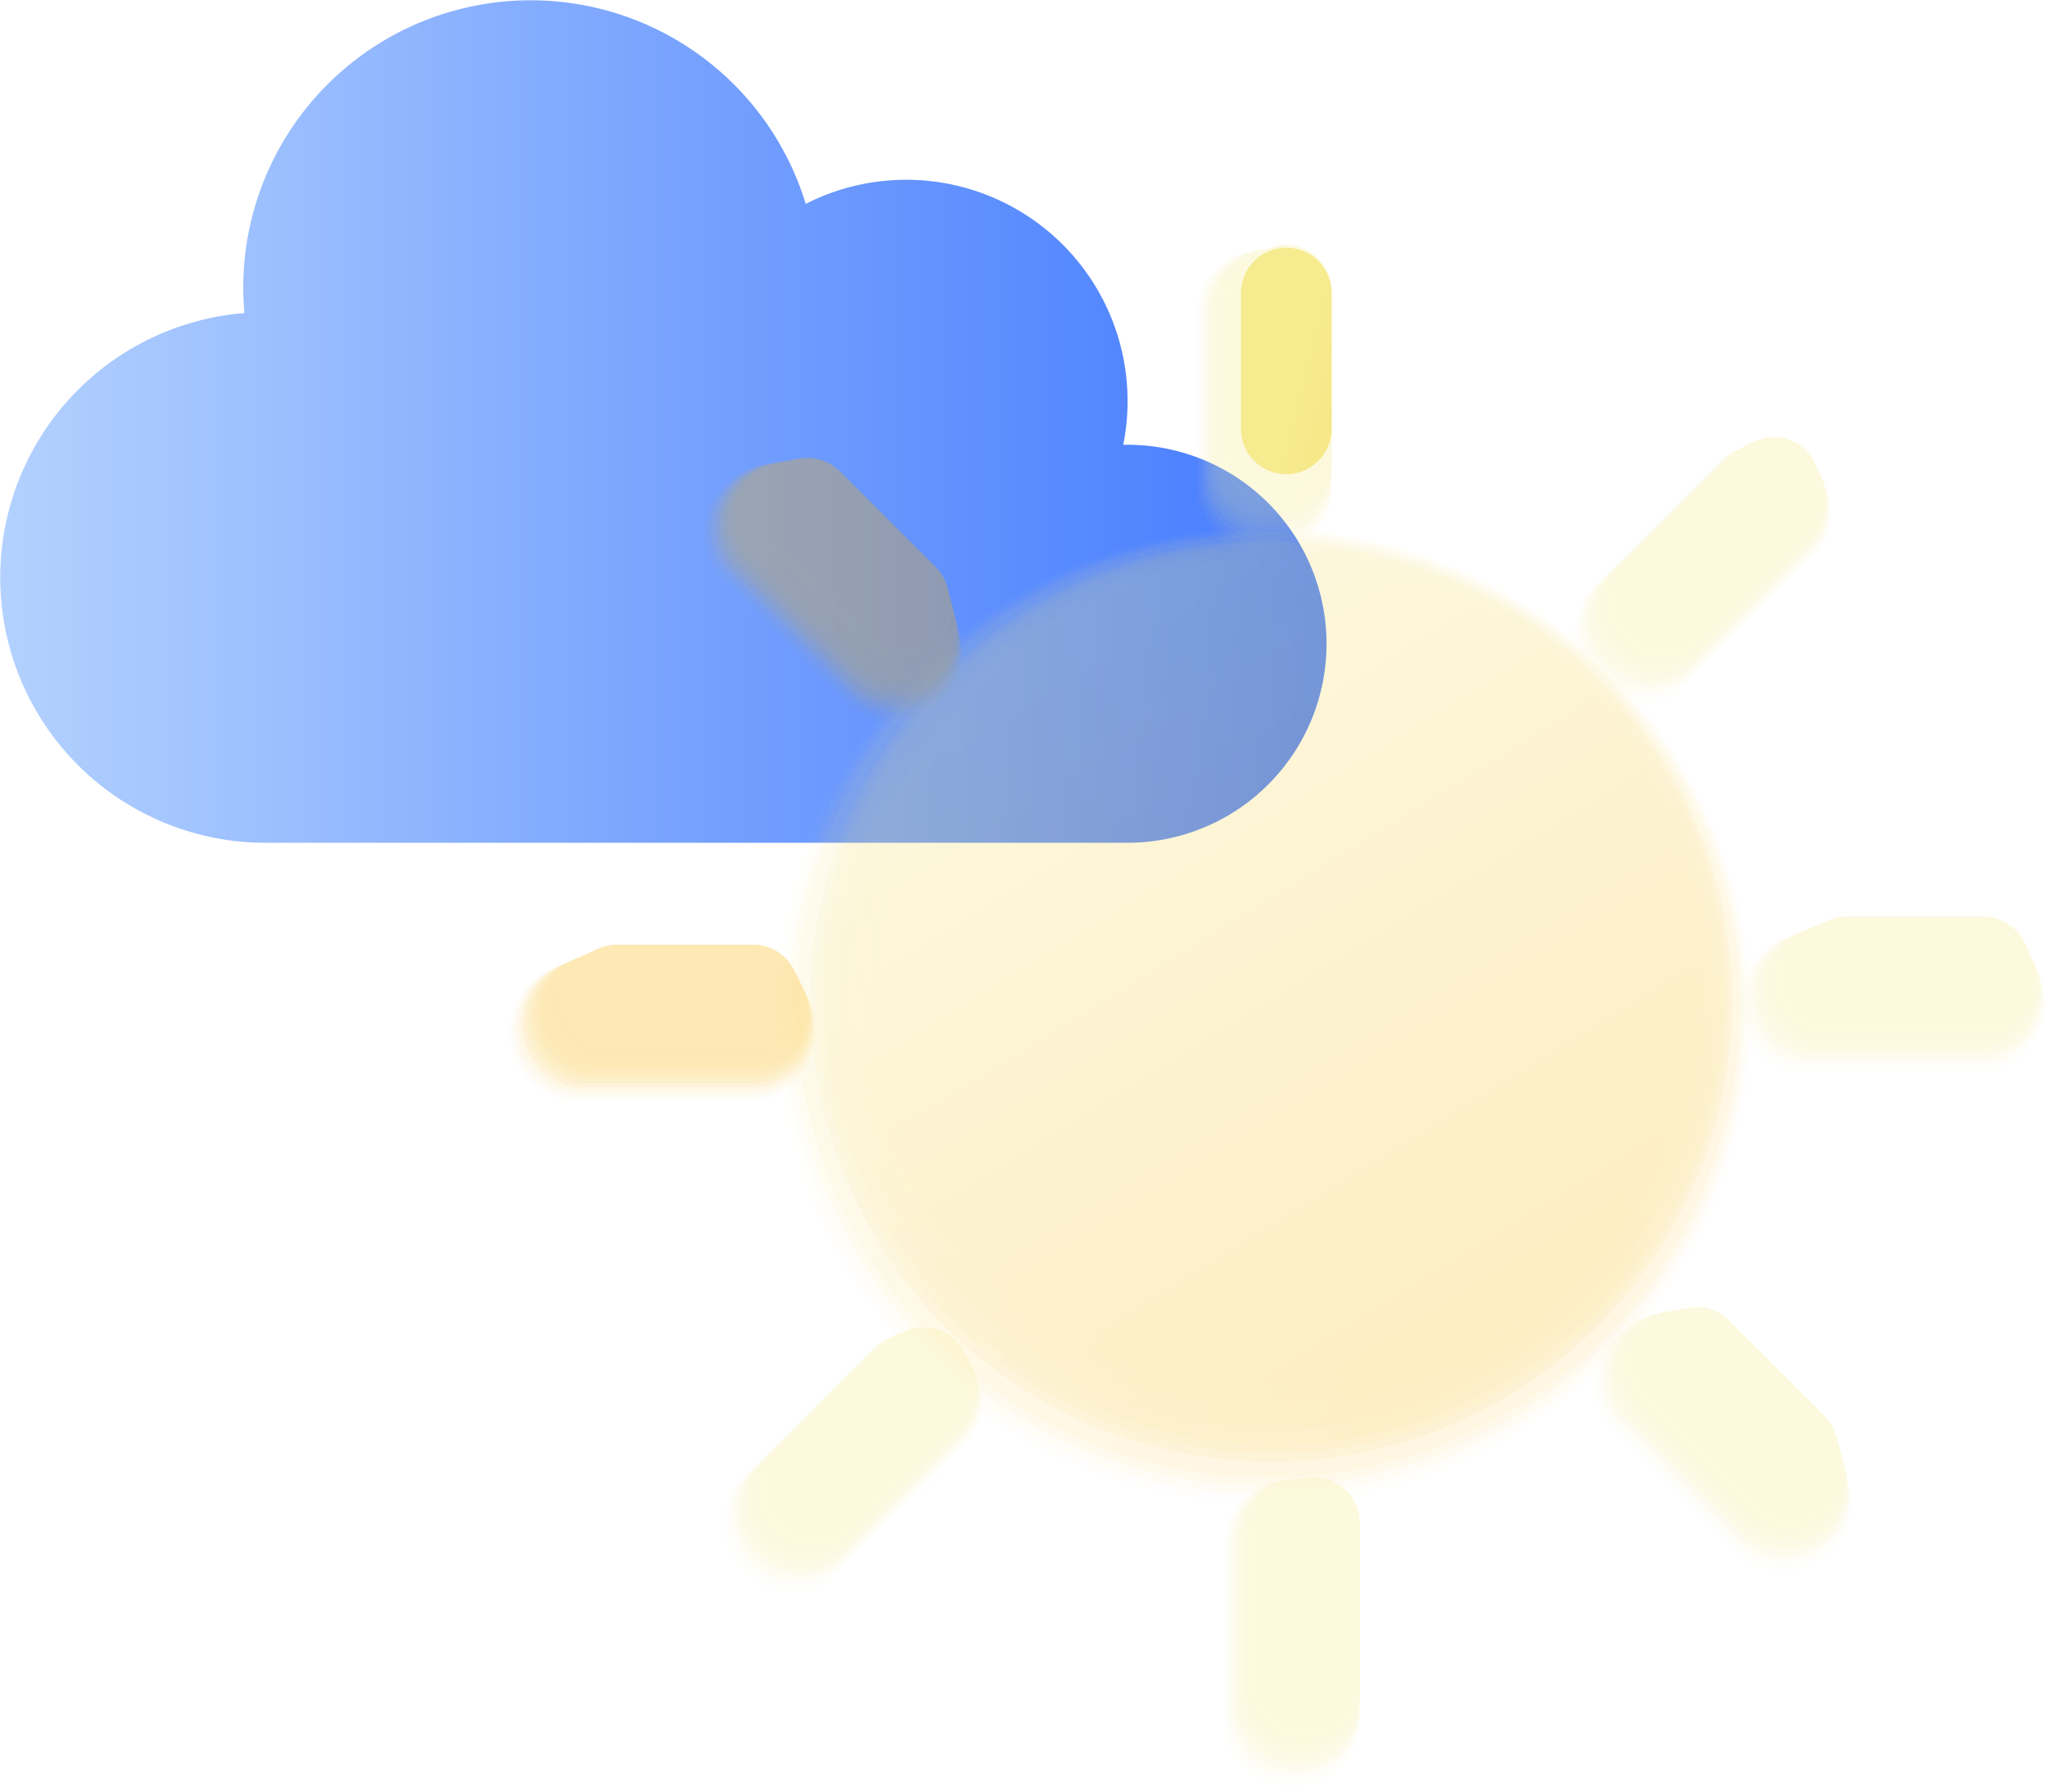 <svg id="Group_42882" data-name="Group 42882" xmlns="http://www.w3.org/2000/svg" xmlns:xlink="http://www.w3.org/1999/xlink" width="135.29" height="118.444" viewBox="0 0 135.29 118.444">
  <defs>
    <linearGradient id="linear-gradient" y1="0.5" x2="1" y2="0.5" gradientUnits="objectBoundingBox">
      <stop offset="0" stop-color="#b4d2fe"/>
      <stop offset="0.56" stop-color="#729efe"/>
      <stop offset="1" stop-color="#437aff"/>
    </linearGradient>
    <linearGradient id="linear-gradient-2" x1="0.029" y1="-0.264" x2="0.969" y2="1.261" gradientUnits="objectBoundingBox">
      <stop offset="0.16" stop-color="#f6eb8f"/>
      <stop offset="0.704" stop-color="#f8c52f"/>
      <stop offset="1" stop-color="#fab300"/>
    </linearGradient>
    <linearGradient id="linear-gradient-4" x1="0.029" y1="-0.264" x2="0.969" y2="1.261" xlink:href="#linear-gradient-2"/>
    <linearGradient id="linear-gradient-5" x1="0.029" y1="-0.264" x2="0.969" y2="1.261" xlink:href="#linear-gradient-2"/>
    <linearGradient id="linear-gradient-9" x1="0.029" y1="-0.264" x2="0.969" y2="1.261" xlink:href="#linear-gradient-2"/>
    <linearGradient id="linear-gradient-17" x1="0.029" y1="-0.264" x2="0.969" y2="1.261" xlink:href="#linear-gradient-2"/>
    <linearGradient id="linear-gradient-18" x1="0.029" y1="-0.264" x2="0.969" y2="1.261" xlink:href="#linear-gradient-2"/>
    <linearGradient id="linear-gradient-19" x1="-0.612" y1="-0.305" x2="7.081" y2="5.263" xlink:href="#linear-gradient-2"/>
    <linearGradient id="linear-gradient-20" x1="-0.618" y1="-0.304" x2="7.112" y2="5.259" xlink:href="#linear-gradient-2"/>
    <linearGradient id="linear-gradient-21" x1="-0.622" y1="-0.304" x2="7.14" y2="5.257" xlink:href="#linear-gradient-2"/>
    <linearGradient id="linear-gradient-22" x1="-0.627" y1="-0.303" x2="7.169" y2="5.253" xlink:href="#linear-gradient-2"/>
    <linearGradient id="linear-gradient-23" x1="-0.632" y1="-0.303" x2="7.2" y2="5.25" xlink:href="#linear-gradient-2"/>
    <linearGradient id="linear-gradient-24" x1="-0.638" y1="-0.302" x2="7.232" y2="5.245" xlink:href="#linear-gradient-2"/>
    <linearGradient id="linear-gradient-25" x1="-0.643" y1="-0.301" x2="7.266" y2="5.242" xlink:href="#linear-gradient-2"/>
    <linearGradient id="linear-gradient-26" x1="-0.649" y1="-0.301" x2="7.301" y2="5.238" xlink:href="#linear-gradient-2"/>
    <linearGradient id="linear-gradient-27" x1="-0.656" y1="-0.3" x2="7.339" y2="5.235" xlink:href="#linear-gradient-2"/>
    <linearGradient id="linear-gradient-28" x1="-0.664" y1="-0.299" x2="7.384" y2="5.229" xlink:href="#linear-gradient-2"/>
    <linearGradient id="linear-gradient-29" x1="-0.671" y1="-0.299" x2="7.426" y2="5.224" xlink:href="#linear-gradient-2"/>
    <linearGradient id="linear-gradient-30" x1="-0.678" y1="-0.298" x2="7.47" y2="5.221" xlink:href="#linear-gradient-2"/>
    <linearGradient id="linear-gradient-31" x1="-0.686" y1="-0.297" x2="7.517" y2="5.215" xlink:href="#linear-gradient-2"/>
    <linearGradient id="linear-gradient-32" x1="-0.694" y1="-0.296" x2="7.566" y2="5.211" xlink:href="#linear-gradient-2"/>
    <linearGradient id="linear-gradient-33" x1="-0.703" y1="-0.295" x2="7.619" y2="5.205" xlink:href="#linear-gradient-2"/>
    <linearGradient id="linear-gradient-34" x1="-0.713" y1="-0.294" x2="7.676" y2="5.2" xlink:href="#linear-gradient-2"/>
    <linearGradient id="linear-gradient-35" x1="-0.723" y1="-0.294" x2="7.736" y2="5.195" xlink:href="#linear-gradient-2"/>
    <linearGradient id="linear-gradient-36" x1="511.011" y1="-950.857" x2="515.06" y2="-944.291" xlink:href="#linear-gradient-2"/>
    <linearGradient id="linear-gradient-37" x1="520.612" y1="-968.658" x2="524.663" y2="-962.087" xlink:href="#linear-gradient-2"/>
    <linearGradient id="linear-gradient-38" x1="530.578" y1="-987.004" x2="534.633" y2="-980.429" xlink:href="#linear-gradient-2"/>
    <linearGradient id="linear-gradient-39" x1="540.816" y1="-1006.468" x2="544.873" y2="-999.887" xlink:href="#linear-gradient-2"/>
    <linearGradient id="linear-gradient-40" x1="551.661" y1="-1026.059" x2="555.721" y2="-1019.476" xlink:href="#linear-gradient-2"/>
    <linearGradient id="linear-gradient-41" x1="562.768" y1="-1046.911" x2="566.831" y2="-1040.322" xlink:href="#linear-gradient-2"/>
    <linearGradient id="linear-gradient-42" x1="574.422" y1="-1068.511" x2="578.489" y2="-1061.917" xlink:href="#linear-gradient-2"/>
    <linearGradient id="linear-gradient-43" x1="586.54" y1="-1091.187" x2="590.61" y2="-1084.586" xlink:href="#linear-gradient-2"/>
    <linearGradient id="linear-gradient-44" x1="599.176" y1="-1114.425" x2="603.25" y2="-1107.82" xlink:href="#linear-gradient-2"/>
    <linearGradient id="linear-gradient-45" x1="612.328" y1="-1139.027" x2="616.405" y2="-1132.416" xlink:href="#linear-gradient-2"/>
    <linearGradient id="linear-gradient-46" x1="626.034" y1="-1164.433" x2="630.114" y2="-1157.817" xlink:href="#linear-gradient-2"/>
    <linearGradient id="linear-gradient-47" x1="640.437" y1="-1191.25" x2="644.521" y2="-1184.627" xlink:href="#linear-gradient-2"/>
    <linearGradient id="linear-gradient-48" x1="655.428" y1="-1219.324" x2="659.516" y2="-1212.693" xlink:href="#linear-gradient-2"/>
    <linearGradient id="linear-gradient-49" x1="671.383" y1="-1248.822" x2="675.476" y2="-1242.184" xlink:href="#linear-gradient-2"/>
    <linearGradient id="linear-gradient-50" x1="687.867" y1="-1279.141" x2="691.964" y2="-1272.498" xlink:href="#linear-gradient-2"/>
    <linearGradient id="linear-gradient-51" x1="705.313" y1="-1311.697" x2="709.414" y2="-1305.045" xlink:href="#linear-gradient-2"/>
    <linearGradient id="linear-gradient-52" x1="723.655" y1="-1345.686" x2="727.762" y2="-1339.026" xlink:href="#linear-gradient-2"/>
    <linearGradient id="linear-gradient-53" x1="1308.963" y1="-2401.756" x2="1312.397" y2="-2389.279" xlink:href="#linear-gradient-2"/>
    <linearGradient id="linear-gradient-54" x1="1331.407" y1="-2454.919" x2="1334.838" y2="-2442.392" xlink:href="#linear-gradient-2"/>
    <linearGradient id="linear-gradient-55" x1="1355.071" y1="-2510.506" x2="1358.5" y2="-2497.926" xlink:href="#linear-gradient-2"/>
    <linearGradient id="linear-gradient-56" x1="1379.591" y1="-2568.656" x2="1383.018" y2="-2556.021" xlink:href="#linear-gradient-2"/>
    <linearGradient id="linear-gradient-57" x1="1405.016" y1="-2631.58" x2="1408.44" y2="-2618.878" xlink:href="#linear-gradient-2"/>
    <linearGradient id="linear-gradient-58" x1="1430.907" y1="-2693.438" x2="1434.328" y2="-2680.686" xlink:href="#linear-gradient-2"/>
    <linearGradient id="linear-gradient-59" x1="1458.276" y1="-2762.713" x2="1461.695" y2="-2749.887" xlink:href="#linear-gradient-2"/>
    <linearGradient id="linear-gradient-60" x1="1486.713" y1="-2833.328" x2="1490.129" y2="-2820.435" xlink:href="#linear-gradient-2"/>
    <linearGradient id="linear-gradient-61" x1="1516.28" y1="-2910.095" x2="1519.693" y2="-2897.121" xlink:href="#linear-gradient-2"/>
    <linearGradient id="linear-gradient-62" x1="1546.477" y1="-2985.942" x2="1549.886" y2="-2972.904" xlink:href="#linear-gradient-2"/>
    <linearGradient id="linear-gradient-63" x1="1578.495" y1="-3071.335" x2="1581.901" y2="-3058.206" xlink:href="#linear-gradient-2"/>
    <linearGradient id="linear-gradient-64" x1="1611.246" y1="-3158.873" x2="1614.648" y2="-3145.661" xlink:href="#linear-gradient-2"/>
    <linearGradient id="linear-gradient-65" x1="1646.033" y1="-3254.61" x2="1649.432" y2="-3241.297" xlink:href="#linear-gradient-2"/>
    <linearGradient id="linear-gradient-66" x1="1682.352" y1="-3349.789" x2="1685.748" y2="-3336.395" xlink:href="#linear-gradient-2"/>
    <linearGradient id="linear-gradient-67" x1="1719.605" y1="-3457.655" x2="1722.996" y2="-3444.147" xlink:href="#linear-gradient-2"/>
    <linearGradient id="linear-gradient-68" x1="1759.284" y1="-3568.991" x2="1762.672" y2="-3555.376" xlink:href="#linear-gradient-2"/>
    <linearGradient id="linear-gradient-69" x1="1800.835" y1="-3691.736" x2="1804.22" y2="-3677.992" xlink:href="#linear-gradient-2"/>
    <linearGradient id="linear-gradient-70" x1="2492.052" y1="-755.732" x2="2496.1" y2="-749.167" xlink:href="#linear-gradient-2"/>
    <linearGradient id="linear-gradient-71" x1="2539.26" y1="-769.827" x2="2543.312" y2="-763.258" xlink:href="#linear-gradient-2"/>
    <linearGradient id="linear-gradient-72" x1="2587.442" y1="-784.671" x2="2591.497" y2="-778.096" xlink:href="#linear-gradient-2"/>
    <linearGradient id="linear-gradient-73" x1="2637.483" y1="-799.798" x2="2641.54" y2="-793.219" xlink:href="#linear-gradient-2"/>
    <linearGradient id="linear-gradient-74" x1="2689.801" y1="-815.793" x2="2693.861" y2="-809.208" xlink:href="#linear-gradient-2"/>
    <linearGradient id="linear-gradient-75" x1="2744.51" y1="-832.269" x2="2748.573" y2="-825.68" xlink:href="#linear-gradient-2"/>
    <linearGradient id="linear-gradient-76" x1="2800.938" y1="-849.41" x2="2805.004" y2="-842.816" xlink:href="#linear-gradient-2"/>
    <linearGradient id="linear-gradient-77" x1="2859.628" y1="-867.151" x2="2863.697" y2="-860.552" xlink:href="#linear-gradient-2"/>
    <linearGradient id="linear-gradient-78" x1="2921.808" y1="-885.962" x2="2925.881" y2="-879.356" xlink:href="#linear-gradient-2"/>
    <linearGradient id="linear-gradient-79" x1="2985.704" y1="-905.271" x2="2989.781" y2="-898.66" xlink:href="#linear-gradient-2"/>
    <linearGradient id="linear-gradient-80" x1="3052.828" y1="-925.741" x2="3056.908" y2="-919.123" xlink:href="#linear-gradient-2"/>
    <linearGradient id="linear-gradient-81" x1="3123.183" y1="-946.819" x2="3127.267" y2="-940.197" xlink:href="#linear-gradient-2"/>
    <linearGradient id="linear-gradient-82" x1="3196.457" y1="-969.112" x2="3200.545" y2="-962.483" xlink:href="#linear-gradient-2"/>
    <linearGradient id="linear-gradient-83" x1="3273.037" y1="-992.237" x2="3277.129" y2="-985.602" xlink:href="#linear-gradient-2"/>
    <linearGradient id="linear-gradient-84" x1="3353.333" y1="-1017.045" x2="3357.428" y2="-1010.4" xlink:href="#linear-gradient-2"/>
    <linearGradient id="linear-gradient-85" x1="3438.53" y1="-1042.528" x2="3442.63" y2="-1035.876" xlink:href="#linear-gradient-2"/>
    <linearGradient id="linear-gradient-86" x1="3527.194" y1="-1069.442" x2="3531.299" y2="-1062.783" xlink:href="#linear-gradient-2"/>
    <linearGradient id="linear-gradient-87" x1="5323.592" y1="233.361" x2="5331.286" y2="238.928" xlink:href="#linear-gradient-2"/>
    <linearGradient id="linear-gradient-88" x1="5441.543" y1="237.535" x2="5449.268" y2="243.101" xlink:href="#linear-gradient-2"/>
    <linearGradient id="linear-gradient-89" x1="5564.84" y1="241.705" x2="5572.597" y2="247.265" xlink:href="#linear-gradient-2"/>
    <linearGradient id="linear-gradient-90" x1="5693.855" y1="246.103" x2="5701.646" y2="251.659" xlink:href="#linear-gradient-2"/>
    <linearGradient id="linear-gradient-91" x1="5828.994" y1="250.579" x2="5836.821" y2="256.13" xlink:href="#linear-gradient-2"/>
    <linearGradient id="linear-gradient-92" x1="5975.388" y1="255.394" x2="5983.258" y2="260.944" xlink:href="#linear-gradient-2"/>
    <linearGradient id="linear-gradient-93" x1="6124.398" y1="260.217" x2="6132.308" y2="265.76" xlink:href="#linear-gradient-2"/>
    <linearGradient id="linear-gradient-94" x1="6281.031" y1="265.317" x2="6288.982" y2="270.856" xlink:href="#linear-gradient-2"/>
    <linearGradient id="linear-gradient-95" x1="6445.887" y1="270.523" x2="6453.881" y2="276.056" xlink:href="#linear-gradient-2"/>
    <linearGradient id="linear-gradient-96" x1="6619.63" y1="276.139" x2="6627.67" y2="281.67" xlink:href="#linear-gradient-2"/>
    <linearGradient id="linear-gradient-97" x1="6803" y1="281.78" x2="6811.089" y2="287.304" xlink:href="#linear-gradient-2"/>
    <linearGradient id="linear-gradient-98" x1="6996.82" y1="287.654" x2="7004.96" y2="293.172" xlink:href="#linear-gradient-2"/>
    <linearGradient id="linear-gradient-99" x1="7202.008" y1="293.894" x2="7210.203" y2="299.406" xlink:href="#linear-gradient-2"/>
    <linearGradient id="linear-gradient-100" x1="7426.83" y1="300.408" x2="7435.09" y2="305.915" xlink:href="#linear-gradient-2"/>
    <linearGradient id="linear-gradient-101" x1="7658.434" y1="307.216" x2="7666.756" y2="312.719" xlink:href="#linear-gradient-2"/>
    <linearGradient id="linear-gradient-102" x1="7904.949" y1="314.208" x2="7913.337" y2="319.702" xlink:href="#linear-gradient-2"/>
    <linearGradient id="linear-gradient-103" x1="8167.863" y1="321.661" x2="8176.322" y2="327.149" xlink:href="#linear-gradient-2"/>
    <linearGradient id="linear-gradient-104" x1="2290.941" y1="1225.357" x2="2294.99" y2="1231.922" xlink:href="#linear-gradient-2"/>
    <linearGradient id="linear-gradient-105" x1="2333.935" y1="1248.472" x2="2337.987" y2="1255.042" xlink:href="#linear-gradient-2"/>
    <linearGradient id="linear-gradient-106" x1="2378.567" y1="1272.379" x2="2382.622" y2="1278.954" xlink:href="#linear-gradient-2"/>
    <linearGradient id="linear-gradient-107" x1="2424.603" y1="1297.458" x2="2428.66" y2="1304.038" xlink:href="#linear-gradient-2"/>
    <linearGradient id="linear-gradient-108" x1="2472.449" y1="1322.838" x2="2476.509" y2="1329.422" xlink:href="#linear-gradient-2"/>
    <linearGradient id="linear-gradient-109" x1="2522.568" y1="1349.689" x2="2526.631" y2="1356.278" xlink:href="#linear-gradient-2"/>
    <linearGradient id="linear-gradient-110" x1="2574.64" y1="1377.725" x2="2578.706" y2="1384.32" xlink:href="#linear-gradient-2"/>
    <linearGradient id="linear-gradient-111" x1="2629.017" y1="1406.714" x2="2633.087" y2="1413.314" xlink:href="#linear-gradient-2"/>
    <linearGradient id="linear-gradient-112" x1="2685.15" y1="1436.716" x2="2689.223" y2="1443.32" xlink:href="#linear-gradient-2"/>
    <linearGradient id="linear-gradient-113" x1="2744.321" y1="1468.336" x2="2748.397" y2="1474.946" xlink:href="#linear-gradient-2"/>
    <linearGradient id="linear-gradient-114" x1="2805.689" y1="1501.77" x2="2809.769" y2="1508.388" xlink:href="#linear-gradient-2"/>
    <linearGradient id="linear-gradient-115" x1="2870.178" y1="1536.08" x2="2874.262" y2="1542.703" xlink:href="#linear-gradient-2"/>
    <linearGradient id="linear-gradient-116" x1="2937.833" y1="1572.151" x2="2941.921" y2="1578.781" xlink:href="#linear-gradient-2"/>
    <linearGradient id="linear-gradient-117" x1="3008.558" y1="1609.748" x2="3012.65" y2="1616.384" xlink:href="#linear-gradient-2"/>
    <linearGradient id="linear-gradient-118" x1="3082.933" y1="1649.884" x2="3087.03" y2="1656.529" xlink:href="#linear-gradient-2"/>
    <linearGradient id="linear-gradient-119" x1="3160.25" y1="1691.409" x2="3164.352" y2="1698.06" xlink:href="#linear-gradient-2"/>
    <linearGradient id="linear-gradient-120" x1="3242.983" y1="1735.18" x2="3247.091" y2="1741.839" xlink:href="#linear-gradient-2"/>
    <linearGradient id="linear-gradient-121" x1="1066.995" y1="2922.854" x2="1070.427" y2="2935.33" xlink:href="#linear-gradient-2"/>
    <linearGradient id="linear-gradient-122" x1="1085.613" y1="2987.648" x2="1089.043" y2="3000.174" xlink:href="#linear-gradient-2"/>
    <linearGradient id="linear-gradient-123" x1="1104.889" y1="3055.379" x2="1108.318" y2="3067.957" xlink:href="#linear-gradient-2"/>
    <linearGradient id="linear-gradient-124" x1="1124.865" y1="3128.606" x2="1128.291" y2="3141.249" xlink:href="#linear-gradient-2"/>
    <linearGradient id="linear-gradient-125" x1="1145.576" y1="3202.955" x2="1149" y2="3215.656" xlink:href="#linear-gradient-2"/>
    <linearGradient id="linear-gradient-126" x1="1166.667" y1="3280.921" x2="1170.088" y2="3293.683" xlink:href="#linear-gradient-2"/>
    <linearGradient id="linear-gradient-127" x1="1188.963" y1="3362.777" x2="1192.381" y2="3375.602" xlink:href="#linear-gradient-2"/>
    <linearGradient id="linear-gradient-128" x1="1212.129" y1="3451.687" x2="1215.544" y2="3464.59" xlink:href="#linear-gradient-2"/>
    <linearGradient id="linear-gradient-129" x1="1236.215" y1="3539.401" x2="1239.628" y2="3552.365" xlink:href="#linear-gradient-2"/>
    <linearGradient id="linear-gradient-130" x1="1261.277" y1="3638.005" x2="1264.688" y2="3651.054" xlink:href="#linear-gradient-2"/>
    <linearGradient id="linear-gradient-131" x1="1286.411" y1="3738.913" x2="1289.817" y2="3752.042" xlink:href="#linear-gradient-2"/>
    <linearGradient id="linear-gradient-132" x1="1313.576" y1="3842.044" x2="1316.978" y2="3855.244" xlink:href="#linear-gradient-2"/>
    <linearGradient id="linear-gradient-133" x1="1341.913" y1="3958.53" x2="1345.313" y2="3971.831" xlink:href="#linear-gradient-2"/>
    <linearGradient id="linear-gradient-134" x1="1371.501" y1="4078.287" x2="1374.897" y2="4091.683" xlink:href="#linear-gradient-2"/>
    <linearGradient id="linear-gradient-135" x1="1401.848" y1="4205.513" x2="1405.24" y2="4219.008" xlink:href="#linear-gradient-2"/>
    <linearGradient id="linear-gradient-136" x1="1434.172" y1="4340.93" x2="1437.56" y2="4354.532" xlink:href="#linear-gradient-2"/>
    <linearGradient id="linear-gradient-137" x1="1468.019" y1="4490.206" x2="1471.404" y2="4503.937" xlink:href="#linear-gradient-2"/>
    <linearGradient id="linear-gradient-138" x1="309.556" y1="1030.615" x2="313.605" y2="1037.18" xlink:href="#linear-gradient-2"/>
    <linearGradient id="linear-gradient-139" x1="315.317" y1="1050.127" x2="319.369" y2="1056.699" xlink:href="#linear-gradient-2"/>
    <linearGradient id="linear-gradient-140" x1="321.334" y1="1070.019" x2="325.389" y2="1076.594" xlink:href="#linear-gradient-2"/>
    <linearGradient id="linear-gradient-141" x1="327.591" y1="1090.786" x2="331.648" y2="1097.365" xlink:href="#linear-gradient-2"/>
    <linearGradient id="linear-gradient-142" x1="334.042" y1="1112.586" x2="338.102" y2="1119.171" xlink:href="#linear-gradient-2"/>
    <linearGradient id="linear-gradient-143" x1="340.862" y1="1134.998" x2="344.926" y2="1141.587" xlink:href="#linear-gradient-2"/>
    <linearGradient id="linear-gradient-144" x1="347.836" y1="1158.441" x2="351.902" y2="1165.035" xlink:href="#linear-gradient-2"/>
    <linearGradient id="linear-gradient-145" x1="355.085" y1="1182.625" x2="359.153" y2="1189.223" xlink:href="#linear-gradient-2"/>
    <linearGradient id="linear-gradient-146" x1="362.796" y1="1208.252" x2="366.869" y2="1214.857" xlink:href="#linear-gradient-2"/>
    <linearGradient id="linear-gradient-147" x1="370.72" y1="1234.783" x2="374.796" y2="1241.393" xlink:href="#linear-gradient-2"/>
    <linearGradient id="linear-gradient-148" x1="379.068" y1="1262.326" x2="383.148" y2="1268.942" xlink:href="#linear-gradient-2"/>
    <linearGradient id="linear-gradient-149" x1="387.794" y1="1291.503" x2="391.878" y2="1298.125" xlink:href="#linear-gradient-2"/>
    <linearGradient id="linear-gradient-150" x1="396.928" y1="1321.879" x2="401.017" y2="1328.508" xlink:href="#linear-gradient-2"/>
    <linearGradient id="linear-gradient-151" x1="406.428" y1="1353.887" x2="410.521" y2="1360.524" xlink:href="#linear-gradient-2"/>
    <linearGradient id="linear-gradient-152" x1="416.445" y1="1386.876" x2="420.542" y2="1393.518" xlink:href="#linear-gradient-2"/>
    <linearGradient id="linear-gradient-153" x1="426.905" y1="1422.195" x2="431.006" y2="1428.846" xlink:href="#linear-gradient-2"/>
    <linearGradient id="linear-gradient-154" x1="437.987" y1="1458.983" x2="442.093" y2="1465.641" xlink:href="#linear-gradient-2"/>
    <linearGradient id="linear-gradient-156" x1="-0.724" y1="-0.294" x2="7.743" y2="5.195" xlink:href="#linear-gradient-2"/>
  </defs>
  <path id="Path_76103" data-name="Path 76103" d="M89.291,127.18a14.632,14.632,0,0,0-20.985-15.927,19,19,0,0,0-37.1,7.218,17.536,17.536,0,0,0,1.382,35.016H89.581a13.155,13.155,0,1,0-.289-26.307Z" transform="translate(-15.055 -97.775)" fill="url(#linear-gradient)"/>
  <g id="Group_42833" data-name="Group 42833" transform="translate(33.403 16.377)">
    <g id="Group_42831" data-name="Group 42831" opacity="0.49">
      <g id="Group_42822" data-name="Group 42822" transform="translate(17.418 18.305)" opacity="0.55">
        <path id="Path_76104" data-name="Path 76104" d="M55.555,103.171a32.587,32.587,0,1,0,32.58,32.587A32.589,32.589,0,0,0,55.555,103.171Z" transform="translate(-22.962 -103.171)" opacity="0" fill="url(#linear-gradient-2)"/>
        <path id="Path_76105" data-name="Path 76105" d="M55.266,103.2A32.233,32.233,0,1,0,87.5,135.43,32.231,32.231,0,0,0,55.266,103.2Z" transform="translate(-22.577 -103.03)" opacity="0.063" fill="url(#linear-gradient-2)"/>
        <path id="Path_76106" data-name="Path 76106" d="M54.989,103.223A31.88,31.88,0,1,0,86.869,135.1,31.878,31.878,0,0,0,54.989,103.223Z" transform="translate(-22.197 -102.889)" opacity="0.125" fill="url(#linear-gradient-4)"/>
        <path id="Path_76107" data-name="Path 76107" d="M54.7,103.249a31.526,31.526,0,1,0,31.526,31.52A31.525,31.525,0,0,0,54.7,103.249Z" transform="translate(-21.811 -102.748)" opacity="0.188" fill="url(#linear-gradient-5)"/>
        <path id="Path_76108" data-name="Path 76108" d="M54.423,103.274A31.176,31.176,0,1,0,85.6,134.447,31.179,31.179,0,0,0,54.423,103.274Z" transform="translate(-21.431 -102.612)" opacity="0.25" fill="url(#linear-gradient-2)"/>
        <path id="Path_76109" data-name="Path 76109" d="M54.141,103.3A30.823,30.823,0,1,0,84.96,134.119,30.822,30.822,0,0,0,54.141,103.3Z" transform="translate(-21.046 -102.471)" opacity="0.313" fill="url(#linear-gradient-4)"/>
        <path id="Path_76110" data-name="Path 76110" d="M53.857,103.326a30.469,30.469,0,1,0,30.466,30.466A30.47,30.47,0,0,0,53.857,103.326Z" transform="translate(-20.666 -102.33)" opacity="0.375" fill="url(#linear-gradient-2)"/>
        <path id="Path_76111" data-name="Path 76111" d="M53.58,103.352a30.116,30.116,0,1,0,30.112,30.112A30.115,30.115,0,0,0,53.58,103.352Z" transform="translate(-20.286 -102.189)" opacity="0.438" fill="url(#linear-gradient-9)"/>
        <path id="Path_76112" data-name="Path 76112" d="M53.291,103.377a29.765,29.765,0,1,0,29.765,29.765A29.766,29.766,0,0,0,53.291,103.377Z" transform="translate(-19.901 -102.053)" opacity="0.5" fill="url(#linear-gradient-4)"/>
        <path id="Path_76113" data-name="Path 76113" d="M53.014,103.4a29.412,29.412,0,1,0,29.412,29.412A29.415,29.415,0,0,0,53.014,103.4Z" transform="translate(-19.521 -101.912)" opacity="0.563" fill="url(#linear-gradient-4)"/>
        <path id="Path_76114" data-name="Path 76114" d="M52.725,103.429a29.058,29.058,0,1,0,29.058,29.058A29.057,29.057,0,0,0,52.725,103.429Z" transform="translate(-19.136 -101.771)" opacity="0.625" fill="url(#linear-gradient-2)"/>
        <path id="Path_76115" data-name="Path 76115" d="M52.448,103.455a28.7,28.7,0,1,0,28.7,28.7A28.7,28.7,0,0,0,52.448,103.455Z" transform="translate(-18.756 -101.63)" opacity="0.688" fill="url(#linear-gradient-5)"/>
        <path id="Path_76116" data-name="Path 76116" d="M52.159,103.48a28.354,28.354,0,1,0,28.358,28.351A28.356,28.356,0,0,0,52.159,103.48Z" transform="translate(-18.37 -101.494)" opacity="0.75" fill="url(#linear-gradient-4)"/>
        <path id="Path_76117" data-name="Path 76117" d="M51.882,103.506a28,28,0,1,0,28,28A28.005,28.005,0,0,0,51.882,103.506Z" transform="translate(-17.991 -101.353)" opacity="0.813" fill="url(#linear-gradient-2)"/>
        <path id="Path_76118" data-name="Path 76118" d="M51.6,103.532a27.647,27.647,0,1,0,27.644,27.644A27.649,27.649,0,0,0,51.6,103.532Z" transform="translate(-17.605 -101.212)" opacity="0.875" fill="url(#linear-gradient-2)"/>
        <path id="Path_76119" data-name="Path 76119" d="M51.316,103.558a27.294,27.294,0,1,0,27.3,27.291A27.292,27.292,0,0,0,51.316,103.558Z" transform="translate(-17.225 -101.071)" opacity="0.938" fill="url(#linear-gradient-17)"/>
        <path id="Path_76120" data-name="Path 76120" d="M51.039,103.583a26.944,26.944,0,1,0,26.944,26.944A26.946,26.946,0,0,0,51.039,103.583Z" transform="translate(-16.845 -100.935)" fill="url(#linear-gradient-18)"/>
      </g>
      <g id="Group_42823" data-name="Group 42823" transform="translate(45.41)" opacity="0.6">
        <path id="Path_76121" data-name="Path 76121" d="M31.913,120.944a4.377,4.377,0,0,0,4.6-4.12V104.471a4.377,4.377,0,0,0-4.6-4.12,4.377,4.377,0,0,0-4.6,4.12v12.354A4.377,4.377,0,0,0,31.913,120.944Z" transform="translate(-27.317 -100.171)" opacity="0" fill="url(#linear-gradient-19)"/>
        <path id="Path_76122" data-name="Path 76122" d="M31.842,120.6a4.293,4.293,0,0,0,4.493-4.056V104.4a4.288,4.288,0,0,0-4.493-4.049,4.284,4.284,0,0,0-4.493,4.049V116.54A4.289,4.289,0,0,0,31.842,120.6Z" transform="translate(-27.143 -100.182)" opacity="0.063" fill="url(#linear-gradient-20)"/>
        <path id="Path_76123" data-name="Path 76123" d="M31.77,120.234a4.2,4.2,0,0,0,4.4-3.979V104.32a4.2,4.2,0,0,0-4.4-3.972,4.2,4.2,0,0,0-4.39,3.972v11.936A4.2,4.2,0,0,0,31.77,120.234Z" transform="translate(-26.975 -100.187)" opacity="0.125" fill="url(#linear-gradient-21)"/>
        <path id="Path_76124" data-name="Path 76124" d="M31.7,119.885A4.118,4.118,0,0,0,36,115.971V104.254a4.113,4.113,0,0,0-4.293-3.908,4.113,4.113,0,0,0-4.294,3.908v11.717A4.118,4.118,0,0,0,31.7,119.885Z" transform="translate(-26.807 -100.198)" opacity="0.188" fill="url(#linear-gradient-22)"/>
        <path id="Path_76125" data-name="Path 76125" d="M31.633,119.53a4.027,4.027,0,0,0,4.2-3.837V104.181a4.027,4.027,0,0,0-4.2-3.837,4.025,4.025,0,0,0-4.191,3.837v11.511A4.025,4.025,0,0,0,31.633,119.53Z" transform="translate(-26.639 -100.209)" opacity="0.25" fill="url(#linear-gradient-23)"/>
        <path id="Path_76126" data-name="Path 76126" d="M31.567,119.181a3.943,3.943,0,0,0,4.094-3.773v-11.3a4.109,4.109,0,0,0-8.189,0v11.3A3.943,3.943,0,0,0,31.567,119.181Z" transform="translate(-26.47 -100.22)" opacity="0.313" fill="url(#linear-gradient-24)"/>
        <path id="Path_76127" data-name="Path 76127" d="M31.5,118.825a3.85,3.85,0,0,0,3.991-3.7V104.042a4.006,4.006,0,0,0-7.989,0v11.087A3.852,3.852,0,0,0,31.5,118.825Z" transform="translate(-26.302 -100.231)" opacity="0.375" fill="url(#linear-gradient-25)"/>
        <path id="Path_76128" data-name="Path 76128" d="M31.43,118.471a3.769,3.769,0,0,0,3.895-3.632V103.964a3.905,3.905,0,0,0-7.79,0v10.875A3.769,3.769,0,0,0,31.43,118.471Z" transform="translate(-26.134 -100.236)" opacity="0.438" fill="url(#linear-gradient-26)"/>
        <path id="Path_76129" data-name="Path 76129" d="M31.365,118.115a3.68,3.68,0,0,0,3.792-3.554v-10.67a3.8,3.8,0,0,0-7.591,0v10.67A3.686,3.686,0,0,0,31.365,118.115Z" transform="translate(-25.966 -100.247)" opacity="0.5" fill="url(#linear-gradient-27)"/>
        <path id="Path_76130" data-name="Path 76130" d="M31.287,117.766a3.6,3.6,0,0,0,3.7-3.49V103.819a3.7,3.7,0,0,0-7.385,0v10.457A3.593,3.593,0,0,0,31.287,117.766Z" transform="translate(-25.792 -100.258)" opacity="0.563" fill="url(#linear-gradient-28)"/>
        <path id="Path_76131" data-name="Path 76131" d="M31.222,117.417A3.512,3.512,0,0,0,34.815,114V103.752a3.6,3.6,0,0,0-7.186,0V114A3.512,3.512,0,0,0,31.222,117.417Z" transform="translate(-25.624 -100.269)" opacity="0.625" fill="url(#linear-gradient-29)"/>
        <path id="Path_76132" data-name="Path 76132" d="M31.15,117.056a3.422,3.422,0,0,0,3.5-3.349V103.674a3.5,3.5,0,0,0-6.987,0v10.033A3.42,3.42,0,0,0,31.15,117.056Z" transform="translate(-25.455 -100.274)" opacity="0.688" fill="url(#linear-gradient-30)"/>
        <path id="Path_76133" data-name="Path 76133" d="M31.085,116.707a3.338,3.338,0,0,0,3.394-3.278V103.6a3.4,3.4,0,0,0-6.787,0v9.827A3.338,3.338,0,0,0,31.085,116.707Z" transform="translate(-25.287 -100.285)" opacity="0.75" fill="url(#linear-gradient-31)"/>
        <path id="Path_76134" data-name="Path 76134" d="M31.019,116.351a3.247,3.247,0,0,0,3.291-3.207v-9.609a3.3,3.3,0,0,0-6.588,0v9.609A3.249,3.249,0,0,0,31.019,116.351Z" transform="translate(-25.119 -100.296)" opacity="0.813" fill="url(#linear-gradient-32)"/>
        <path id="Path_76135" data-name="Path 76135" d="M30.947,116a3.166,3.166,0,0,0,3.194-3.137v-9.4a3.195,3.195,0,0,0-6.389,0v9.4A3.17,3.17,0,0,0,30.947,116Z" transform="translate(-24.951 -100.307)" opacity="0.875" fill="url(#linear-gradient-33)"/>
        <path id="Path_76136" data-name="Path 76136" d="M30.882,115.647a3.079,3.079,0,0,0,3.092-3.066V103.39a3.095,3.095,0,0,0-6.19,0v9.191A3.085,3.085,0,0,0,30.882,115.647Z" transform="translate(-24.782 -100.318)" opacity="0.938" fill="url(#linear-gradient-34)"/>
        <path id="Path_76137" data-name="Path 76137" d="M30.81,115.292a2.994,2.994,0,0,0,3-3v-8.979a3,3,0,1,0-5.99,0V112.3A3,3,0,0,0,30.81,115.292Z" transform="translate(-24.614 -100.323)" fill="url(#linear-gradient-35)"/>
      </g>
      <g id="Group_42824" data-name="Group 42824" transform="translate(12.807 13.88)" opacity="0.6">
        <path id="Path_76138" data-name="Path 76138" d="M38.258,118.559A4.374,4.374,0,0,0,38.6,112.4l-8.741-8.741a4.382,4.382,0,0,0-6.164.341,4.382,4.382,0,0,0-.334,6.164l8.735,8.728A4.37,4.37,0,0,0,38.258,118.559Z" transform="translate(-22.245 -102.121)" opacity="0" fill="url(#linear-gradient-36)"/>
        <path id="Path_76139" data-name="Path 76139" d="M38.013,118.273a4.3,4.3,0,0,0,.321-6.042l-8.593-8.587a4.29,4.29,0,0,0-6.042.315A4.291,4.291,0,0,0,23.384,110l8.587,8.587A4.29,4.29,0,0,0,38.013,118.273Z" transform="translate(-22.026 -102.143)" opacity="0.063" fill="url(#linear-gradient-37)"/>
        <path id="Path_76140" data-name="Path 76140" d="M37.766,117.988a4.214,4.214,0,0,0,.3-5.926l-8.446-8.439a4.205,4.205,0,0,0-5.92.3,4.213,4.213,0,0,0-.3,5.926l8.439,8.433A4.2,4.2,0,0,0,37.766,117.988Z" transform="translate(-21.805 -102.167)" opacity="0.125" fill="url(#linear-gradient-38)"/>
        <path id="Path_76141" data-name="Path 76141" d="M37.527,117.693a4.108,4.108,0,0,0,.27-5.8L29.512,103.6a4.122,4.122,0,0,0-5.8.276,4.108,4.108,0,0,0-.27,5.8l8.285,8.285A4.116,4.116,0,0,0,37.527,117.693Z" transform="translate(-21.585 -102.187)" opacity="0.188" fill="url(#linear-gradient-39)"/>
        <path id="Path_76142" data-name="Path 76142" d="M37.281,117.409a4.031,4.031,0,0,0,.251-5.682l-8.137-8.143a4.214,4.214,0,0,0-5.932,5.939L31.6,117.66A4.031,4.031,0,0,0,37.281,117.409Z" transform="translate(-21.364 -102.212)" opacity="0.25" fill="url(#linear-gradient-40)"/>
        <path id="Path_76143" data-name="Path 76143" d="M37.036,117.117a3.94,3.94,0,0,0,.231-5.56l-7.989-7.989a4.109,4.109,0,0,0-5.791,5.791l7.989,7.989A3.94,3.94,0,0,0,37.036,117.117Z" transform="translate(-21.145 -102.234)" opacity="0.313" fill="url(#linear-gradient-41)"/>
        <path id="Path_76144" data-name="Path 76144" d="M36.789,116.83A3.849,3.849,0,0,0,37,111.392l-7.841-7.848a4.007,4.007,0,0,0-5.65,5.65l7.841,7.841A3.849,3.849,0,0,0,36.789,116.83Z" transform="translate(-20.924 -102.256)" opacity="0.375" fill="url(#linear-gradient-42)"/>
        <path id="Path_76145" data-name="Path 76145" d="M36.551,116.537a3.77,3.77,0,0,0,.186-5.315l-7.694-7.694a3.905,3.905,0,0,0-5.508,5.508l7.694,7.687A3.766,3.766,0,0,0,36.551,116.537Z" transform="translate(-20.705 -102.278)" opacity="0.438" fill="url(#linear-gradient-43)"/>
        <path id="Path_76146" data-name="Path 76146" d="M36.305,116.252a3.687,3.687,0,0,0,.167-5.2l-7.546-7.546a3.8,3.8,0,0,0-5.367,5.367l7.546,7.546A3.681,3.681,0,0,0,36.305,116.252Z" transform="translate(-20.485 -102.301)" opacity="0.5" fill="url(#linear-gradient-44)"/>
        <path id="Path_76147" data-name="Path 76147" d="M36.06,115.959a3.589,3.589,0,0,0,.148-5.071l-7.4-7.4a3.7,3.7,0,0,0-5.219,5.225l7.392,7.391A3.591,3.591,0,0,0,36.06,115.959Z" transform="translate(-20.266 -102.324)" opacity="0.563" fill="url(#linear-gradient-45)"/>
        <path id="Path_76148" data-name="Path 76148" d="M35.816,115.674a3.506,3.506,0,0,0,.129-4.955l-7.244-7.25a3.6,3.6,0,0,0-5.084,5.084L30.86,115.8A3.5,3.5,0,0,0,35.816,115.674Z" transform="translate(-20.047 -102.347)" opacity="0.625" fill="url(#linear-gradient-46)"/>
        <path id="Path_76149" data-name="Path 76149" d="M35.576,115.382a3.422,3.422,0,0,0,.1-4.833l-7.1-7.1A3.5,3.5,0,0,0,23.64,108.4l7.1,7.1A3.424,3.424,0,0,0,35.576,115.382Z" transform="translate(-19.826 -102.37)" opacity="0.688" fill="url(#linear-gradient-47)"/>
        <path id="Path_76150" data-name="Path 76150" d="M35.331,115.094a3.332,3.332,0,0,0,.084-4.711l-6.948-6.954a3.4,3.4,0,0,0-4.8,4.8l6.948,6.948A3.334,3.334,0,0,0,35.331,115.094Z" transform="translate(-19.607 -102.391)" opacity="0.75" fill="url(#linear-gradient-48)"/>
        <path id="Path_76151" data-name="Path 76151" d="M35.085,114.8a3.248,3.248,0,0,0,.064-4.589l-6.8-6.8a3.3,3.3,0,0,0-4.66,4.66l6.8,6.794A3.244,3.244,0,0,0,35.085,114.8Z" transform="translate(-19.387 -102.414)" opacity="0.813" fill="url(#linear-gradient-49)"/>
        <path id="Path_76152" data-name="Path 76152" d="M34.84,114.519a3.166,3.166,0,0,0,.045-4.473L28.233,103.4a3.193,3.193,0,0,0-4.518,4.512l6.652,6.652A3.16,3.16,0,0,0,34.84,114.519Z" transform="translate(-19.168 -102.438)" opacity="0.875" fill="url(#linear-gradient-50)"/>
        <path id="Path_76153" data-name="Path 76153" d="M34.6,114.232a3.082,3.082,0,0,0,.019-4.351l-6.5-6.5a3.091,3.091,0,0,0-4.371,4.371l6.5,6.5A3.084,3.084,0,0,0,34.6,114.232Z" transform="translate(-18.947 -102.46)" opacity="0.938" fill="url(#linear-gradient-51)"/>
        <path id="Path_76154" data-name="Path 76154" d="M34.356,113.939a3,3,0,0,0,0-4.229l-6.35-6.35a2.993,2.993,0,0,0-4.236,4.229l6.35,6.35A2.989,2.989,0,0,0,34.356,113.939Z" transform="translate(-18.728 -102.482)" fill="url(#linear-gradient-52)"/>
      </g>
      <g id="Group_42825" data-name="Group 42825" transform="translate(0 46.072)" opacity="0.6">
        <path id="Path_76155" data-name="Path 76155" d="M40.845,112.3a4.379,4.379,0,0,0-4.12-4.589H24.372a4.623,4.623,0,0,0,0,9.191H36.725A4.383,4.383,0,0,0,40.845,112.3Z" transform="translate(-20.252 -106.319)" opacity="0" fill="url(#linear-gradient-53)"/>
        <path id="Path_76156" data-name="Path 76156" d="M40.54,112.186a4.288,4.288,0,0,0-4.049-4.493H24.35a4.52,4.52,0,0,0,0,8.992H36.491A4.29,4.29,0,0,0,40.54,112.186Z" transform="translate(-20.024 -106.395)" opacity="0.063" fill="url(#linear-gradient-54)"/>
        <path id="Path_76157" data-name="Path 76157" d="M40.23,112.07a4.2,4.2,0,0,0-3.979-4.39H24.322a4.418,4.418,0,0,0,0,8.793H36.251A4.207,4.207,0,0,0,40.23,112.07Z" transform="translate(-19.791 -106.465)" opacity="0.125" fill="url(#linear-gradient-55)"/>
        <path id="Path_76158" data-name="Path 76158" d="M39.919,111.959a4.113,4.113,0,0,0-3.908-4.294H24.288a4.316,4.316,0,0,0,0,8.593H36.011A4.115,4.115,0,0,0,39.919,111.959Z" transform="translate(-19.557 -106.541)" opacity="0.188" fill="url(#linear-gradient-56)"/>
        <path id="Path_76159" data-name="Path 76159" d="M39.609,111.844a4.024,4.024,0,0,0-3.831-4.191H24.26a4.21,4.21,0,0,0,0,8.388H35.778A4.026,4.026,0,0,0,39.609,111.844Z" transform="translate(-19.324 -106.612)" opacity="0.25" fill="url(#linear-gradient-57)"/>
        <path id="Path_76160" data-name="Path 76160" d="M39.3,111.733a3.943,3.943,0,0,0-3.766-4.094H24.232a4.112,4.112,0,0,0,0,8.195H35.538A3.948,3.948,0,0,0,39.3,111.733Z" transform="translate(-19.091 -106.688)" opacity="0.313" fill="url(#linear-gradient-58)"/>
        <path id="Path_76161" data-name="Path 76161" d="M38.994,111.617a3.854,3.854,0,0,0-3.7-3.991H24.2a4.007,4.007,0,0,0,0,7.989H35.3A3.856,3.856,0,0,0,38.994,111.617Z" transform="translate(-18.857 -106.758)" opacity="0.375" fill="url(#linear-gradient-59)"/>
        <path id="Path_76162" data-name="Path 76162" d="M38.684,111.507a3.768,3.768,0,0,0-3.625-3.9H24.177a3.905,3.905,0,0,0,0,7.79H35.059A3.768,3.768,0,0,0,38.684,111.507Z" transform="translate(-18.624 -106.834)" opacity="0.438" fill="url(#linear-gradient-60)"/>
        <path id="Path_76163" data-name="Path 76163" d="M38.373,111.385a3.674,3.674,0,0,0-3.554-3.786H24.149a3.8,3.8,0,0,0,0,7.584H34.819A3.678,3.678,0,0,0,38.373,111.385Z" transform="translate(-18.39 -106.905)" opacity="0.5" fill="url(#linear-gradient-61)"/>
        <path id="Path_76164" data-name="Path 76164" d="M38.069,111.274a3.593,3.593,0,0,0-3.49-3.689H24.122a3.7,3.7,0,0,0,0,7.392H34.579A3.6,3.6,0,0,0,38.069,111.274Z" transform="translate(-18.157 -106.981)" opacity="0.563" fill="url(#linear-gradient-62)"/>
        <path id="Path_76165" data-name="Path 76165" d="M37.759,111.158a3.506,3.506,0,0,0-3.419-3.586H24.094a3.6,3.6,0,0,0,0,7.186H34.339A3.509,3.509,0,0,0,37.759,111.158Z" transform="translate(-17.924 -107.051)" opacity="0.625" fill="url(#linear-gradient-63)"/>
        <path id="Path_76166" data-name="Path 76166" d="M37.453,111.048a3.419,3.419,0,0,0-3.342-3.49H24.072a3.5,3.5,0,0,0,0,6.987h10.04A3.42,3.42,0,0,0,37.453,111.048Z" transform="translate(-17.696 -107.127)" opacity="0.688" fill="url(#linear-gradient-64)"/>
        <path id="Path_76167" data-name="Path 76167" d="M37.143,110.932a3.332,3.332,0,0,0-3.272-3.387H24.044a3.392,3.392,0,0,0,0,6.781h9.827A3.333,3.333,0,0,0,37.143,110.932Z" transform="translate(-17.462 -107.198)" opacity="0.75" fill="url(#linear-gradient-65)"/>
        <path id="Path_76168" data-name="Path 76168" d="M36.832,110.822a3.246,3.246,0,0,0-3.2-3.291H24.016a3.3,3.3,0,0,0,0,6.588h9.615A3.248,3.248,0,0,0,36.832,110.822Z" transform="translate(-17.229 -107.274)" opacity="0.813" fill="url(#linear-gradient-66)"/>
        <path id="Path_76169" data-name="Path 76169" d="M36.528,110.706a3.164,3.164,0,0,0-3.137-3.188h-9.4a3.192,3.192,0,0,0,0,6.382h9.4A3.166,3.166,0,0,0,36.528,110.706Z" transform="translate(-16.996 -107.344)" opacity="0.875" fill="url(#linear-gradient-67)"/>
        <path id="Path_76170" data-name="Path 76170" d="M36.218,110.6a3.079,3.079,0,0,0-3.066-3.092H23.961a3.092,3.092,0,0,0,0,6.183h9.191A3.079,3.079,0,0,0,36.218,110.6Z" transform="translate(-16.762 -107.42)" opacity="0.938" fill="url(#linear-gradient-68)"/>
        <path id="Path_76171" data-name="Path 76171" d="M35.907,110.48a2.989,2.989,0,0,0-3-2.989H23.933a2.989,2.989,0,1,0,0,5.977h8.979A2.989,2.989,0,0,0,35.907,110.48Z" transform="translate(-16.529 -107.491)" fill="url(#linear-gradient-69)"/>
      </g>
      <g id="Group_42826" data-name="Group 42826" transform="translate(14.126 71.36)" opacity="0.6">
        <path id="Path_76172" data-name="Path 76172" d="M38.462,112.944A4.382,4.382,0,0,0,32.3,112.6l-8.735,8.741a4.376,4.376,0,0,0,.341,6.164,4.375,4.375,0,0,0,6.157.341l8.741-8.741A4.376,4.376,0,0,0,38.462,112.944Z" transform="translate(-22.45 -111.064)" opacity="0" fill="url(#linear-gradient-70)"/>
        <path id="Path_76173" data-name="Path 76173" d="M38.221,112.9a4.3,4.3,0,0,0-6.048-.315l-8.581,8.587a4.285,4.285,0,0,0,.315,6.042,4.278,4.278,0,0,0,6.035.321l8.593-8.587A4.3,4.3,0,0,0,38.221,112.9Z" transform="translate(-22.228 -111.087)" opacity="0.063" fill="url(#linear-gradient-71)"/>
        <path id="Path_76174" data-name="Path 76174" d="M37.976,112.864a4.207,4.207,0,0,0-5.926-.3l-8.433,8.439a4.194,4.194,0,0,0,.3,5.92,4.2,4.2,0,0,0,5.92.3l8.439-8.439A4.205,4.205,0,0,0,37.976,112.864Z" transform="translate(-22.009 -111.106)" opacity="0.125" fill="url(#linear-gradient-72)"/>
        <path id="Path_76175" data-name="Path 76175" d="M37.732,112.823a4.122,4.122,0,0,0-5.8-.276l-8.285,8.291a4.314,4.314,0,0,0,6.074,6.074l8.291-8.285A4.122,4.122,0,0,0,37.732,112.823Z" transform="translate(-21.79 -111.13)" opacity="0.188" fill="url(#linear-gradient-73)"/>
        <path id="Path_76176" data-name="Path 76176" d="M37.486,112.781a4.031,4.031,0,0,0-5.682-.251l-8.137,8.137a4.214,4.214,0,0,0,5.932,5.939l8.144-8.144A4.031,4.031,0,0,0,37.486,112.781Z" transform="translate(-21.57 -111.152)" opacity="0.25" fill="url(#linear-gradient-74)"/>
        <path id="Path_76177" data-name="Path 76177" d="M37.241,112.738a3.952,3.952,0,0,0-5.56-.231l-7.989,8a4.109,4.109,0,0,0,5.791,5.791l7.989-8A3.94,3.94,0,0,0,37.241,112.738Z" transform="translate(-21.351 -111.173)" opacity="0.313" fill="url(#linear-gradient-75)"/>
        <path id="Path_76178" data-name="Path 76178" d="M37,112.7a3.857,3.857,0,0,0-5.444-.212l-7.835,7.841a4,4,0,0,0,5.643,5.65l7.841-7.841A3.849,3.849,0,0,0,37,112.7Z" transform="translate(-21.129 -111.197)" opacity="0.375" fill="url(#linear-gradient-76)"/>
        <path id="Path_76179" data-name="Path 76179" d="M36.755,112.664a3.772,3.772,0,0,0-5.322-.193l-7.687,7.694a3.9,3.9,0,0,0,5.508,5.508l7.687-7.694A3.758,3.758,0,0,0,36.755,112.664Z" transform="translate(-20.91 -111.221)" opacity="0.438" fill="url(#linear-gradient-77)"/>
        <path id="Path_76180" data-name="Path 76180" d="M36.509,112.62a3.687,3.687,0,0,0-5.2-.167L23.77,120a3.8,3.8,0,0,0,5.367,5.367l7.539-7.546A3.681,3.681,0,0,0,36.509,112.62Z" transform="translate(-20.689 -111.241)" opacity="0.5" fill="url(#linear-gradient-78)"/>
        <path id="Path_76181" data-name="Path 76181" d="M36.264,112.579a3.6,3.6,0,0,0-5.078-.148l-7.392,7.4a3.7,3.7,0,0,0,5.225,5.225l7.391-7.4A3.591,3.591,0,0,0,36.264,112.579Z" transform="translate(-20.471 -111.265)" opacity="0.563" fill="url(#linear-gradient-79)"/>
        <path id="Path_76182" data-name="Path 76182" d="M36.024,112.543a3.514,3.514,0,0,0-4.962-.129l-7.244,7.244a3.6,3.6,0,0,0,5.084,5.084l7.244-7.244A3.506,3.506,0,0,0,36.024,112.543Z" transform="translate(-20.25 -111.287)" opacity="0.625" fill="url(#linear-gradient-80)"/>
        <path id="Path_76183" data-name="Path 76183" d="M35.78,112.5a3.43,3.43,0,0,0-4.84-.109l-7.1,7.1a3.5,3.5,0,0,0,4.943,4.936l7.1-7.1A3.422,3.422,0,0,0,35.78,112.5Z" transform="translate(-20.031 -111.31)" opacity="0.688" fill="url(#linear-gradient-81)"/>
        <path id="Path_76184" data-name="Path 76184" d="M35.535,112.461a3.34,3.34,0,0,0-4.718-.084l-6.942,6.948a3.4,3.4,0,0,0,4.795,4.8l6.948-6.954A3.332,3.332,0,0,0,35.535,112.461Z" transform="translate(-19.812 -111.333)" opacity="0.75" fill="url(#linear-gradient-82)"/>
        <path id="Path_76185" data-name="Path 76185" d="M35.288,112.42a3.256,3.256,0,0,0-4.6-.064l-6.794,6.8a3.3,3.3,0,0,0,4.66,4.66l6.794-6.8A3.244,3.244,0,0,0,35.288,112.42Z" transform="translate(-19.591 -111.357)" opacity="0.813" fill="url(#linear-gradient-83)"/>
        <path id="Path_76186" data-name="Path 76186" d="M35.044,112.383a3.166,3.166,0,0,0-4.473-.045l-6.646,6.652a3.193,3.193,0,0,0,4.518,4.512l6.646-6.652A3.147,3.147,0,0,0,35.044,112.383Z" transform="translate(-19.372 -111.377)" opacity="0.875" fill="url(#linear-gradient-84)"/>
        <path id="Path_76187" data-name="Path 76187" d="M34.8,112.342a3.09,3.09,0,0,0-4.358-.026l-6.5,6.5a3.093,3.093,0,0,0,4.377,4.371l6.5-6.5A3.076,3.076,0,0,0,34.8,112.342Z" transform="translate(-19.152 -111.4)" opacity="0.938" fill="url(#linear-gradient-85)"/>
        <path id="Path_76188" data-name="Path 76188" d="M34.561,112.3a3,3,0,0,0-4.236,0l-6.35,6.35a2.993,2.993,0,0,0,4.236,4.229l6.35-6.35A2.987,2.987,0,0,0,34.561,112.3Z" transform="translate(-18.934 -111.425)" fill="url(#linear-gradient-86)"/>
      </g>
      <g id="Group_42827" data-name="Group 42827" transform="translate(47.28 81.287)" opacity="0.6">
        <path id="Path_76189" data-name="Path 76189" d="M32.2,113a4.381,4.381,0,0,0-4.6,4.12v12.36a4.381,4.381,0,0,0,4.6,4.12,4.381,4.381,0,0,0,4.6-4.12v-12.36A4.381,4.381,0,0,0,32.2,113Z" transform="translate(-27.608 -112.818)" opacity="0" fill="url(#linear-gradient-87)"/>
        <path id="Path_76190" data-name="Path 76190" d="M32.132,113a4.287,4.287,0,0,0-4.493,4.043v12.148a4.288,4.288,0,0,0,4.493,4.049,4.29,4.29,0,0,0,4.5-4.049V117.04A4.289,4.289,0,0,0,32.132,113Z" transform="translate(-27.44 -112.823)" opacity="0.063" fill="url(#linear-gradient-88)"/>
        <path id="Path_76191" data-name="Path 76191" d="M32.066,112.995a4.2,4.2,0,0,0-4.4,3.979v11.936a4.206,4.206,0,0,0,4.4,3.979,4.206,4.206,0,0,0,4.4-3.979V116.974A4.2,4.2,0,0,0,32.066,112.995Z" transform="translate(-27.271 -112.834)" opacity="0.125" fill="url(#linear-gradient-89)"/>
        <path id="Path_76192" data-name="Path 76192" d="M31.994,112.993A4.117,4.117,0,0,0,27.7,116.9v11.724a4.113,4.113,0,0,0,4.293,3.908,4.115,4.115,0,0,0,4.3-3.908V116.9A4.119,4.119,0,0,0,31.994,112.993Z" transform="translate(-27.103 -112.845)" opacity="0.188" fill="url(#linear-gradient-90)"/>
        <path id="Path_76193" data-name="Path 76193" d="M31.929,112.991a4.031,4.031,0,0,0-4.2,3.837v11.518a4.031,4.031,0,0,0,4.2,3.837,4.031,4.031,0,0,0,4.2-3.837V116.828A4.031,4.031,0,0,0,31.929,112.991Z" transform="translate(-26.935 -112.856)" opacity="0.25" fill="url(#linear-gradient-91)"/>
        <path id="Path_76194" data-name="Path 76194" d="M31.858,112.99a3.938,3.938,0,0,0-4.094,3.766v11.3a3.938,3.938,0,0,0,4.094,3.766,3.938,3.938,0,0,0,4.094-3.766v-11.3A3.938,3.938,0,0,0,31.858,112.99Z" transform="translate(-26.761 -112.861)" opacity="0.313" fill="url(#linear-gradient-92)"/>
        <path id="Path_76195" data-name="Path 76195" d="M31.786,112.988a3.854,3.854,0,0,0-3.991,3.7v11.094a4.007,4.007,0,0,0,7.989,0V116.684A3.856,3.856,0,0,0,31.786,112.988Z" transform="translate(-26.593 -112.872)" opacity="0.375" fill="url(#linear-gradient-93)"/>
        <path id="Path_76196" data-name="Path 76196" d="M31.721,112.986a3.768,3.768,0,0,0-3.895,3.625v10.881a3.905,3.905,0,0,0,7.79,0V116.611A3.772,3.772,0,0,0,31.721,112.986Z" transform="translate(-26.425 -112.883)" opacity="0.438" fill="url(#linear-gradient-94)"/>
        <path id="Path_76197" data-name="Path 76197" d="M31.649,112.984a3.681,3.681,0,0,0-3.792,3.561v10.669a3.8,3.8,0,0,0,7.591,0V116.545A3.687,3.687,0,0,0,31.649,112.984Z" transform="translate(-26.257 -112.894)" opacity="0.5" fill="url(#linear-gradient-95)"/>
        <path id="Path_76198" data-name="Path 76198" d="M31.584,112.983a3.594,3.594,0,0,0-3.7,3.484v10.457a3.7,3.7,0,0,0,7.392,0V116.467A3.6,3.6,0,0,0,31.584,112.983Z" transform="translate(-26.088 -112.899)" opacity="0.563" fill="url(#linear-gradient-96)"/>
        <path id="Path_76199" data-name="Path 76199" d="M31.512,112.981a3.506,3.506,0,0,0-3.593,3.413v10.252a3.6,3.6,0,0,0,7.192,0V116.394A3.512,3.512,0,0,0,31.512,112.981Z" transform="translate(-25.92 -112.91)" opacity="0.625" fill="url(#linear-gradient-97)"/>
        <path id="Path_76200" data-name="Path 76200" d="M31.446,112.979a3.425,3.425,0,0,0-3.5,3.342v10.04a3.5,3.5,0,0,0,6.993,0v-10.04A3.425,3.425,0,0,0,31.446,112.979Z" transform="translate(-25.752 -112.921)" opacity="0.688" fill="url(#linear-gradient-98)"/>
        <path id="Path_76201" data-name="Path 76201" d="M31.381,112.977a3.344,3.344,0,0,0-3.4,3.278v9.827a3.4,3.4,0,0,0,6.794,0v-9.827A3.343,3.343,0,0,0,31.381,112.977Z" transform="translate(-25.584 -112.932)" opacity="0.75" fill="url(#linear-gradient-99)"/>
        <path id="Path_76202" data-name="Path 76202" d="M31.3,112.976a3.246,3.246,0,0,0-3.291,3.2v9.615a3.3,3.3,0,0,0,6.588,0v-9.615A3.252,3.252,0,0,0,31.3,112.976Z" transform="translate(-25.41 -112.937)" opacity="0.813" fill="url(#linear-gradient-100)"/>
        <path id="Path_76203" data-name="Path 76203" d="M31.238,112.974a3.165,3.165,0,0,0-3.194,3.13v9.41a3.2,3.2,0,0,0,6.389,0V116.1A3.169,3.169,0,0,0,31.238,112.974Z" transform="translate(-25.242 -112.948)" opacity="0.875" fill="url(#linear-gradient-101)"/>
        <path id="Path_76204" data-name="Path 76204" d="M31.167,112.972a3.079,3.079,0,0,0-3.092,3.066v9.191a3.095,3.095,0,0,0,6.19,0v-9.191A3.085,3.085,0,0,0,31.167,112.972Z" transform="translate(-25.073 -112.959)" opacity="0.938" fill="url(#linear-gradient-102)"/>
        <path id="Path_76205" data-name="Path 76205" d="M31.1,112.97a2.994,2.994,0,0,0-3,3v8.979a3,3,0,1,0,5.99,0v-8.979A3,3,0,0,0,31.1,112.97Z" transform="translate(-24.905 -112.97)" fill="url(#linear-gradient-103)"/>
      </g>
      <g id="Group_42828" data-name="Group 42828" transform="translate(71.609 70.038)" opacity="0.6">
        <path id="Path_76206" data-name="Path 76206" d="M32.844,112.739a4.376,4.376,0,0,0-.334,6.164l8.735,8.735a4.622,4.622,0,0,0,6.5-6.5L39.008,112.4A4.382,4.382,0,0,0,32.844,112.739Z" transform="translate(-31.393 -110.854)" opacity="0" fill="url(#linear-gradient-104)"/>
        <path id="Path_76207" data-name="Path 76207" d="M32.848,112.7a4.3,4.3,0,0,0-.315,6.048l8.587,8.581a4.519,4.519,0,0,0,6.357-6.357l-8.587-8.587A4.29,4.29,0,0,0,32.848,112.7Z" transform="translate(-31.172 -110.877)" opacity="0.063" fill="url(#linear-gradient-105)"/>
        <path id="Path_76208" data-name="Path 76208" d="M32.854,112.662a4.2,4.2,0,0,0-.3,5.92L41,127.014a4.416,4.416,0,0,0,6.215-6.215l-8.439-8.439A4.2,4.2,0,0,0,32.854,112.662Z" transform="translate(-30.953 -110.899)" opacity="0.125" fill="url(#linear-gradient-106)"/>
        <path id="Path_76209" data-name="Path 76209" d="M32.858,112.618a4.114,4.114,0,0,0-.276,5.8l8.291,8.285a4.312,4.312,0,0,0,6.074-6.067l-8.291-8.291A4.114,4.114,0,0,0,32.858,112.618Z" transform="translate(-30.732 -110.92)" opacity="0.188" fill="url(#linear-gradient-107)"/>
        <path id="Path_76210" data-name="Path 76210" d="M32.863,112.578a4.025,4.025,0,0,0-.251,5.682L40.75,126.4a4.211,4.211,0,0,0,5.933-5.933l-8.144-8.137A4.017,4.017,0,0,0,32.863,112.578Z" transform="translate(-30.512 -110.944)" opacity="0.25" fill="url(#linear-gradient-108)"/>
        <path id="Path_76211" data-name="Path 76211" d="M32.867,112.537a3.94,3.94,0,0,0-.231,5.56l7.989,7.989a4.109,4.109,0,0,0,5.791-5.791l-8-7.989A3.932,3.932,0,0,0,32.867,112.537Z" transform="translate(-30.292 -110.968)" opacity="0.313" fill="url(#linear-gradient-109)"/>
        <path id="Path_76212" data-name="Path 76212" d="M32.868,112.5a3.855,3.855,0,0,0-.206,5.438l7.841,7.835a4,4,0,0,0,5.65-5.643l-7.841-7.841A3.857,3.857,0,0,0,32.868,112.5Z" transform="translate(-30.073 -110.988)" opacity="0.375" fill="url(#linear-gradient-110)"/>
        <path id="Path_76213" data-name="Path 76213" d="M32.872,112.459a3.77,3.77,0,0,0-.186,5.315l7.694,7.694a3.9,3.9,0,0,0,5.508-5.508l-7.694-7.694A3.772,3.772,0,0,0,32.872,112.459Z" transform="translate(-29.852 -111.011)" opacity="0.438" fill="url(#linear-gradient-111)"/>
        <path id="Path_76214" data-name="Path 76214" d="M32.878,112.419a3.687,3.687,0,0,0-.167,5.2l7.546,7.539a3.8,3.8,0,0,0,5.367-5.36l-7.546-7.546A3.676,3.676,0,0,0,32.878,112.419Z" transform="translate(-29.634 -111.036)" opacity="0.5" fill="url(#linear-gradient-112)"/>
        <path id="Path_76215" data-name="Path 76215" d="M32.884,112.378a3.6,3.6,0,0,0-.148,5.078l7.4,7.392a3.7,3.7,0,0,0,5.225-5.219l-7.4-7.4A3.591,3.591,0,0,0,32.884,112.378Z" transform="translate(-29.415 -111.059)" opacity="0.563" fill="url(#linear-gradient-113)"/>
        <path id="Path_76216" data-name="Path 76216" d="M32.888,112.34a3.512,3.512,0,0,0-.129,4.955l7.25,7.244a3.6,3.6,0,0,0,5.084-5.084l-7.25-7.244A3.5,3.5,0,0,0,32.888,112.34Z" transform="translate(-29.194 -111.079)" opacity="0.625" fill="url(#linear-gradient-114)"/>
        <path id="Path_76217" data-name="Path 76217" d="M32.894,112.3a3.416,3.416,0,0,0-.1,4.833l7.1,7.1a3.494,3.494,0,0,0,4.936-4.936l-7.089-7.1A3.424,3.424,0,0,0,32.894,112.3Z" transform="translate(-28.975 -111.102)" opacity="0.688" fill="url(#linear-gradient-115)"/>
        <path id="Path_76218" data-name="Path 76218" d="M32.9,112.26a3.332,3.332,0,0,0-.084,4.711l6.948,6.948a3.393,3.393,0,0,0,4.795-4.795l-6.942-6.948A3.328,3.328,0,0,0,32.9,112.26Z" transform="translate(-28.754 -111.127)" opacity="0.75" fill="url(#linear-gradient-116)"/>
        <path id="Path_76219" data-name="Path 76219" d="M32.9,112.219a3.25,3.25,0,0,0-.064,4.6l6.8,6.794a3.292,3.292,0,0,0,4.653-4.653l-6.794-6.8A3.244,3.244,0,0,0,32.9,112.219Z" transform="translate(-28.535 -111.151)" opacity="0.813" fill="url(#linear-gradient-117)"/>
        <path id="Path_76220" data-name="Path 76220" d="M32.909,112.176a3.166,3.166,0,0,0-.045,4.474l6.652,6.652a3.191,3.191,0,0,0,4.512-4.512l-6.646-6.652A3.16,3.16,0,0,0,32.909,112.176Z" transform="translate(-28.315 -111.172)" opacity="0.875" fill="url(#linear-gradient-118)"/>
        <path id="Path_76221" data-name="Path 76221" d="M32.909,112.141a3.082,3.082,0,0,0-.019,4.351l6.5,6.5a3.091,3.091,0,0,0,4.371-4.371l-6.5-6.5A3.078,3.078,0,0,0,32.909,112.141Z" transform="translate(-28.097 -111.195)" opacity="0.938" fill="url(#linear-gradient-119)"/>
        <path id="Path_76222" data-name="Path 76222" d="M32.914,112.1a3,3,0,0,0,0,4.229l6.357,6.35a2.991,2.991,0,0,0,4.229-4.229l-6.35-6.35A2.983,2.983,0,0,0,32.914,112.1Z" transform="translate(-27.876 -111.22)" fill="url(#linear-gradient-120)"/>
      </g>
      <g id="Group_42829" data-name="Group 42829" transform="translate(81.287 44.201)" opacity="0.6">
        <path id="Path_76223" data-name="Path 76223" d="M32.9,112.012a4.378,4.378,0,0,0,4.126,4.6H49.372a4.622,4.622,0,0,0,0-9.191H37.025A4.382,4.382,0,0,0,32.9,112.012Z" transform="translate(-32.899 -106.028)" opacity="0" fill="url(#linear-gradient-121)"/>
        <path id="Path_76224" data-name="Path 76224" d="M32.942,111.9a4.294,4.294,0,0,0,4.049,4.5H49.139a4.521,4.521,0,0,0,0-8.992H36.991A4.288,4.288,0,0,0,32.942,111.9Z" transform="translate(-32.666 -106.098)" opacity="0.063" fill="url(#linear-gradient-122)"/>
        <path id="Path_76225" data-name="Path 76225" d="M32.985,111.785a4.2,4.2,0,0,0,3.979,4.4H48.9a4.418,4.418,0,0,0,0-8.793H36.964A4.206,4.206,0,0,0,32.985,111.785Z" transform="translate(-32.432 -106.174)" opacity="0.125" fill="url(#linear-gradient-123)"/>
        <path id="Path_76226" data-name="Path 76226" d="M33.028,111.669a4.113,4.113,0,0,0,3.908,4.294H48.659a4.313,4.313,0,0,0,0-8.587H36.936A4.113,4.113,0,0,0,33.028,111.669Z" transform="translate(-32.199 -106.245)" opacity="0.188" fill="url(#linear-gradient-124)"/>
        <path id="Path_76227" data-name="Path 76227" d="M33.071,111.559a4.025,4.025,0,0,0,3.837,4.191H48.42a4.21,4.21,0,0,0,0-8.388H36.908A4.031,4.031,0,0,0,33.071,111.559Z" transform="translate(-31.965 -106.321)" opacity="0.25" fill="url(#linear-gradient-125)"/>
        <path id="Path_76228" data-name="Path 76228" d="M33.114,111.443a3.938,3.938,0,0,0,3.766,4.094h11.3a4.108,4.108,0,0,0,0-8.188H36.88A3.938,3.938,0,0,0,33.114,111.443Z" transform="translate(-31.732 -106.391)" opacity="0.313" fill="url(#linear-gradient-126)"/>
        <path id="Path_76229" data-name="Path 76229" d="M33.157,111.333a3.85,3.85,0,0,0,3.7,3.991H47.94a4.006,4.006,0,0,0,0-7.989H36.853A3.856,3.856,0,0,0,33.157,111.333Z" transform="translate(-31.499 -106.467)" opacity="0.375" fill="url(#linear-gradient-127)"/>
        <path id="Path_76230" data-name="Path 76230" d="M33.2,111.217a3.762,3.762,0,0,0,3.625,3.889H47.707a3.9,3.9,0,0,0,0-7.784H36.825A3.764,3.764,0,0,0,33.2,111.217Z" transform="translate(-31.265 -106.538)" opacity="0.438" fill="url(#linear-gradient-128)"/>
        <path id="Path_76231" data-name="Path 76231" d="M33.243,111.1a3.678,3.678,0,0,0,3.554,3.8H47.467a3.8,3.8,0,0,0,0-7.591H36.8A3.68,3.68,0,0,0,33.243,111.1Z" transform="translate(-31.032 -106.614)" opacity="0.5" fill="url(#linear-gradient-129)"/>
        <path id="Path_76232" data-name="Path 76232" d="M33.286,110.984a3.59,3.59,0,0,0,3.484,3.7H47.227a3.7,3.7,0,0,0,0-7.385H36.77A3.588,3.588,0,0,0,33.286,110.984Z" transform="translate(-30.799 -106.684)" opacity="0.563" fill="url(#linear-gradient-130)"/>
        <path id="Path_76233" data-name="Path 76233" d="M33.328,110.874a3.508,3.508,0,0,0,3.419,3.593H46.993a3.6,3.6,0,0,0,0-7.186H36.747A3.512,3.512,0,0,0,33.328,110.874Z" transform="translate(-30.571 -106.76)" opacity="0.625" fill="url(#linear-gradient-131)"/>
        <path id="Path_76234" data-name="Path 76234" d="M33.371,110.763a3.422,3.422,0,0,0,3.349,3.5H46.753a3.5,3.5,0,0,0,0-6.993H36.72A3.426,3.426,0,0,0,33.371,110.763Z" transform="translate(-30.337 -106.836)" opacity="0.688" fill="url(#linear-gradient-132)"/>
        <path id="Path_76235" data-name="Path 76235" d="M33.414,110.648a3.334,3.334,0,0,0,3.278,3.394h9.827a3.4,3.4,0,0,0,0-6.787H36.692A3.338,3.338,0,0,0,33.414,110.648Z" transform="translate(-30.104 -106.907)" opacity="0.75" fill="url(#linear-gradient-133)"/>
        <path id="Path_76236" data-name="Path 76236" d="M33.457,110.537a3.247,3.247,0,0,0,3.207,3.291H46.28a3.3,3.3,0,0,0,0-6.588H36.664A3.253,3.253,0,0,0,33.457,110.537Z" transform="translate(-29.87 -106.983)" opacity="0.813" fill="url(#linear-gradient-134)"/>
        <path id="Path_76237" data-name="Path 76237" d="M33.5,110.421a3.162,3.162,0,0,0,3.137,3.194h9.4a3.195,3.195,0,0,0,0-6.389h-9.4A3.166,3.166,0,0,0,33.5,110.421Z" transform="translate(-29.637 -107.053)" opacity="0.875" fill="url(#linear-gradient-135)"/>
        <path id="Path_76238" data-name="Path 76238" d="M33.543,110.311a3.075,3.075,0,0,0,3.066,3.092H45.8a3.095,3.095,0,0,0,0-6.19H36.609A3.081,3.081,0,0,0,33.543,110.311Z" transform="translate(-29.404 -107.129)" opacity="0.938" fill="url(#linear-gradient-136)"/>
        <path id="Path_76239" data-name="Path 76239" d="M33.586,110.189a2.99,2.99,0,0,0,3,3H45.56a2.992,2.992,0,1,0,0-5.984H36.581A2.993,2.993,0,0,0,33.586,110.189Z" transform="translate(-29.17 -107.2)" fill="url(#linear-gradient-137)"/>
      </g>
      <g id="Group_42830" data-name="Group 42830" transform="translate(70.288 12.558)" opacity="0.6">
        <path id="Path_76240" data-name="Path 76240" d="M32.642,118.356a4.37,4.37,0,0,0,6.164.334l8.735-8.728a4.625,4.625,0,0,0-6.5-6.5L32.3,112.192A4.376,4.376,0,0,0,32.642,118.356Z" transform="translate(-31.188 -101.913)" opacity="0" fill="url(#linear-gradient-138)"/>
        <path id="Path_76241" data-name="Path 76241" d="M32.646,118.068a4.284,4.284,0,0,0,6.042.308l8.587-8.581a4.52,4.52,0,0,0-6.357-6.357l-8.593,8.587A4.291,4.291,0,0,0,32.646,118.068Z" transform="translate(-30.967 -101.934)" opacity="0.063" fill="url(#linear-gradient-139)"/>
        <path id="Path_76242" data-name="Path 76242" d="M32.645,117.776a4.2,4.2,0,0,0,5.926.3l8.439-8.433a4.419,4.419,0,0,0-6.215-6.222l-8.439,8.439A4.2,4.2,0,0,0,32.645,117.776Z" transform="translate(-30.747 -101.957)" opacity="0.125" fill="url(#linear-gradient-140)"/>
        <path id="Path_76243" data-name="Path 76243" d="M32.649,117.492a4.116,4.116,0,0,0,5.8.27l8.291-8.285a4.314,4.314,0,0,0-6.074-6.074l-8.291,8.285A4.122,4.122,0,0,0,32.649,117.492Z" transform="translate(-30.526 -101.981)" opacity="0.188" fill="url(#linear-gradient-141)"/>
        <path id="Path_76244" data-name="Path 76244" d="M32.655,117.2a4.03,4.03,0,0,0,5.682.244l8.143-8.131a4.214,4.214,0,0,0-5.932-5.939L32.4,111.523A4.031,4.031,0,0,0,32.655,117.2Z" transform="translate(-30.308 -102.002)" opacity="0.25" fill="url(#linear-gradient-142)"/>
        <path id="Path_76245" data-name="Path 76245" d="M32.659,116.912a3.94,3.94,0,0,0,5.56.231l8-7.989a4.11,4.11,0,0,0-5.791-5.791l-8,7.989A3.946,3.946,0,0,0,32.659,116.912Z" transform="translate(-30.087 -102.025)" opacity="0.313" fill="url(#linear-gradient-143)"/>
        <path id="Path_76246" data-name="Path 76246" d="M32.665,116.627a3.855,3.855,0,0,0,5.438.206l7.848-7.841a4.007,4.007,0,0,0-5.65-5.65l-7.848,7.841A3.863,3.863,0,0,0,32.665,116.627Z" transform="translate(-29.868 -102.048)" opacity="0.375" fill="url(#linear-gradient-144)"/>
        <path id="Path_76247" data-name="Path 76247" d="M32.671,116.336a3.766,3.766,0,0,0,5.322.186l7.694-7.687a3.9,3.9,0,0,0-5.508-5.508l-7.694,7.694A3.758,3.758,0,0,0,32.671,116.336Z" transform="translate(-29.648 -102.072)" opacity="0.438" fill="url(#linear-gradient-145)"/>
        <path id="Path_76248" data-name="Path 76248" d="M32.675,116.049a3.687,3.687,0,0,0,5.2.167l7.546-7.546a3.8,3.8,0,0,0-5.367-5.367l-7.546,7.546A3.681,3.681,0,0,0,32.675,116.049Z" transform="translate(-29.427 -102.093)" opacity="0.5" fill="url(#linear-gradient-146)"/>
        <path id="Path_76249" data-name="Path 76249" d="M32.681,115.756a3.591,3.591,0,0,0,5.078.148l7.4-7.391a3.7,3.7,0,0,0-5.225-5.225l-7.4,7.392A3.591,3.591,0,0,0,32.681,115.756Z" transform="translate(-29.209 -102.116)" opacity="0.563" fill="url(#linear-gradient-147)"/>
        <path id="Path_76250" data-name="Path 76250" d="M32.685,115.473a3.506,3.506,0,0,0,4.956.122l7.244-7.244a3.6,3.6,0,0,0-5.078-5.084l-7.25,7.25A3.506,3.506,0,0,0,32.685,115.473Z" transform="translate(-28.988 -102.141)" opacity="0.625" fill="url(#linear-gradient-148)"/>
        <path id="Path_76251" data-name="Path 76251" d="M32.692,115.179a3.41,3.41,0,0,0,4.833.1l7.1-7.089a3.5,3.5,0,0,0-4.936-4.943l-7.1,7.1A3.416,3.416,0,0,0,32.692,115.179Z" transform="translate(-28.769 -102.162)" opacity="0.688" fill="url(#linear-gradient-149)"/>
        <path id="Path_76252" data-name="Path 76252" d="M32.7,114.894a3.332,3.332,0,0,0,4.711.084l6.948-6.948a3.4,3.4,0,0,0-4.795-4.8l-6.954,6.948A3.34,3.34,0,0,0,32.7,114.894Z" transform="translate(-28.548 -102.185)" opacity="0.75" fill="url(#linear-gradient-150)"/>
        <path id="Path_76253" data-name="Path 76253" d="M32.7,114.6a3.25,3.25,0,0,0,4.6.064l6.8-6.8a3.292,3.292,0,0,0-4.653-4.653l-6.8,6.8A3.242,3.242,0,0,0,32.7,114.6Z" transform="translate(-28.33 -102.208)" opacity="0.813" fill="url(#linear-gradient-151)"/>
        <path id="Path_76254" data-name="Path 76254" d="M32.7,114.318a3.168,3.168,0,0,0,4.48.039l6.646-6.646a3.191,3.191,0,0,0-4.512-4.512l-6.652,6.646A3.166,3.166,0,0,0,32.7,114.318Z" transform="translate(-28.109 -102.233)" opacity="0.875" fill="url(#linear-gradient-152)"/>
        <path id="Path_76255" data-name="Path 76255" d="M32.706,114.025a3.084,3.084,0,0,0,4.358.026l6.5-6.5a3.091,3.091,0,0,0-4.371-4.371l-6.5,6.5A3.076,3.076,0,0,0,32.706,114.025Z" transform="translate(-27.89 -102.254)" opacity="0.938" fill="url(#linear-gradient-153)"/>
        <path id="Path_76256" data-name="Path 76256" d="M32.711,113.738a3,3,0,0,0,4.236,0l6.35-6.35a2.991,2.991,0,1,0-4.229-4.229l-6.357,6.35A2.993,2.993,0,0,0,32.711,113.738Z" transform="translate(-27.67 -102.277)" fill="url(#linear-gradient-154)"/>
      </g>
    </g>
    <g id="Group_42832" data-name="Group 42832" transform="translate(4.409)">
      <path id="Path_76257" data-name="Path 76257" d="M51.039,103.583a26.944,26.944,0,1,0,26.944,26.944A26.946,26.946,0,0,0,51.039,103.583Z" transform="translate(-3.836 -82.63)" fill="url(#linear-gradient-18)"/>
      <path id="Path_76258" data-name="Path 76258" d="M30.811,115.292a2.993,2.993,0,0,0,2.989-3v-8.979a2.992,2.992,0,1,0-5.984,0V112.3A2.994,2.994,0,0,0,30.811,115.292Z" transform="translate(16.392 -100.323)" fill="url(#linear-gradient-156)"/>
      <path id="Path_76259" data-name="Path 76259" d="M34.356,113.939a3,3,0,0,0,0-4.229l-6.35-6.35a2.993,2.993,0,0,0-4.236,4.229l6.35,6.35A2.989,2.989,0,0,0,34.356,113.939Z" transform="translate(-10.33 -88.603)" fill="url(#linear-gradient-52)"/>
      <path id="Path_76260" data-name="Path 76260" d="M35.907,110.48a2.989,2.989,0,0,0-3-2.989H23.933a2.989,2.989,0,1,0,0,5.977h8.979A2.989,2.989,0,0,0,35.907,110.48Z" transform="translate(-20.938 -61.419)" fill="url(#linear-gradient-69)"/>
      <path id="Path_76261" data-name="Path 76261" d="M34.561,112.3a3,3,0,0,0-4.236,0l-6.35,6.35a2.993,2.993,0,0,0,4.236,4.229l6.35-6.35A2.987,2.987,0,0,0,34.561,112.3Z" transform="translate(-9.218 -40.065)" fill="url(#linear-gradient-86)"/>
      <path id="Path_76262" data-name="Path 76262" d="M31.1,112.97a2.994,2.994,0,0,0-3,3v8.979a3,3,0,1,0,5.99,0v-8.979A3,3,0,0,0,31.1,112.97Z" transform="translate(17.966 -31.683)" fill="url(#linear-gradient-103)"/>
      <path id="Path_76263" data-name="Path 76263" d="M32.914,112.1a3,3,0,0,0,0,4.229l6.357,6.35a2.991,2.991,0,0,0,4.229-4.229l-6.35-6.35A2.983,2.983,0,0,0,32.914,112.1Z" transform="translate(39.324 -41.182)" fill="url(#linear-gradient-120)"/>
      <path id="Path_76264" data-name="Path 76264" d="M33.586,110.189a2.99,2.99,0,0,0,3,3H45.56a2.992,2.992,0,1,0,0-5.984H36.581A2.993,2.993,0,0,0,33.586,110.189Z" transform="translate(47.708 -62.999)" fill="url(#linear-gradient-137)"/>
      <path id="Path_76265" data-name="Path 76265" d="M32.711,113.738a3,3,0,0,0,4.236,0l6.35-6.35a2.991,2.991,0,1,0-4.229-4.229l-6.357,6.35A2.993,2.993,0,0,0,32.711,113.738Z" transform="translate(38.209 -89.719)" fill="url(#linear-gradient-154)"/>
    </g>
  </g>
</svg>
